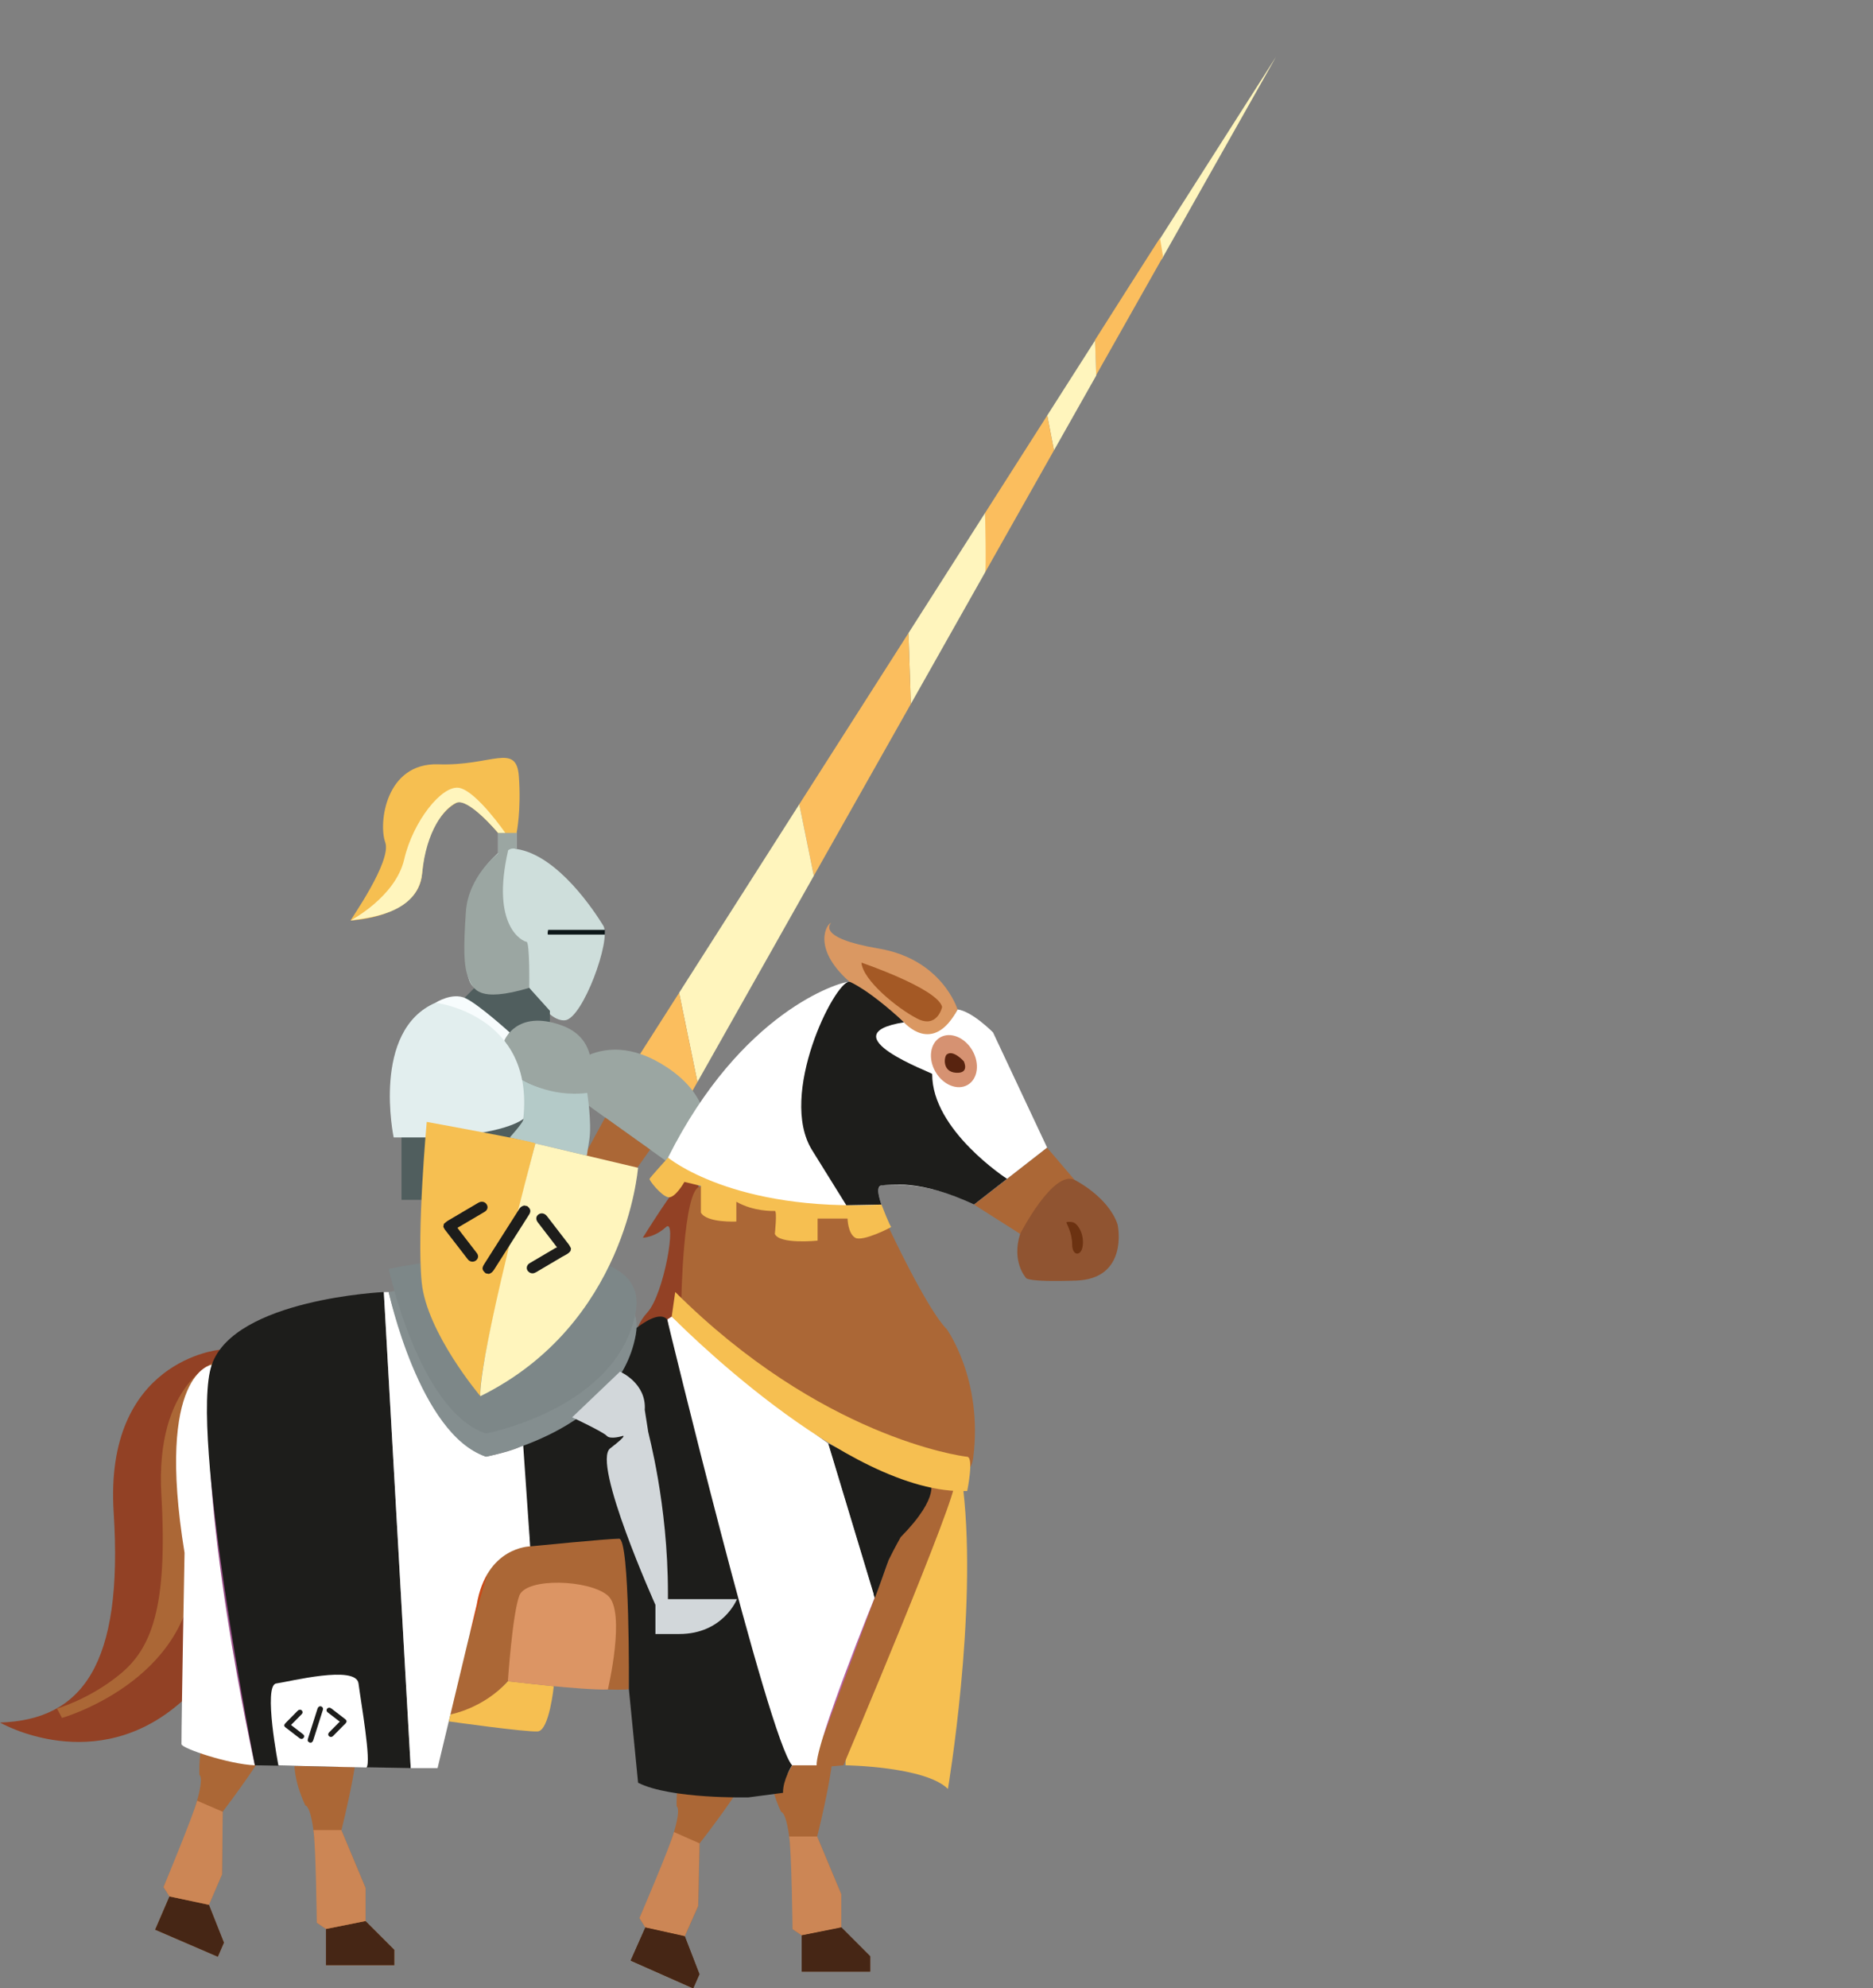 <svg id="knight_prog_1" xmlns="http://www.w3.org/2000/svg" viewBox="0 0 395.42 419.53"><rect x="0" y="0" width="395.42" height="419.53" fill="#808080" stroke="none"/><defs><style>.puvodni-vyckava-zluty-1{fill:#fff;}.puvodni-vyckava-zluty-2{fill:#0d1719;}.puvodni-vyckava-zluty-3{fill:#dc9564;}.puvodni-vyckava-zluty-4{fill:#ca4a17;}.puvodni-vyckava-zluty-5{fill:#994e89;}.puvodni-vyckava-zluty-6{fill:#9ba6a2;}.puvodni-vyckava-zluty-7{fill:#f7fcfd;}.puvodni-vyckava-zluty-8{fill:#d69272;}.puvodni-vyckava-zluty-9{fill:#e2eeee;}.puvodni-vyckava-zluty-10{fill:#fff5bd;}.puvodni-vyckava-zluty-11{fill:#ab6736;}.puvodni-vyckava-zluty-12{fill:#d2d7da;}.puvodni-vyckava-zluty-13{fill:#cededb;}.puvodni-vyckava-zluty-14{fill:#6c3211;}.puvodni-vyckava-zluty-15{fill:#848e8f;}.puvodni-vyckava-zluty-16{fill:#b4cac8;}.puvodni-vyckava-zluty-17{fill:#fbbe5e;}.puvodni-vyckava-zluty-18{fill:#f6bf51;}.puvodni-vyckava-zluty-19{fill:#505e5e;}.puvodni-vyckava-zluty-20{fill:#7d8788;}.puvodni-vyckava-zluty-21{fill:#905431;}.puvodni-vyckava-zluty-22{fill:#da9862;}.puvodni-vyckava-zluty-23{fill:#a45925;}.puvodni-vyckava-zluty-24{fill:#58230f;}.puvodni-vyckava-zluty-25{fill:#b661a2;}.puvodni-vyckava-zluty-26{fill:#462615;}.puvodni-vyckava-zluty-27{fill:#cc8655;}.puvodni-vyckava-zluty-28{fill:#1d1d1b;}.puvodni-vyckava-zluty-29{fill:#924125;}</style></defs><path class="puvodni-vyckava-zluty-11" d="m58.12,363.73l-9.95-4.29s-6.43,3.17-6.08,15.07c0,0,2.7.58-7.57,23.66l1.26,1.97-3.03,7.02,13.24,5.71,1.28-2.98-3.17-7.98,2.77-6.42.14-13.22s12.58-16.36,11.1-18.54Z"/><polygon class="puvodni-vyckava-zluty-26" points="44.11 401.91 35.78 400.14 32.75 407.16 45.99 412.87 47.28 409.89 44.11 401.91"/><g class="spear"><polygon class="puvodni-vyckava-zluty-10" points="269.38 12 244.58 50.87 245.23 54.76 269.38 12"/><path class="puvodni-vyckava-zluty-17" d="m244.89,50.25c-.23.23-13.73,21.52-13.73,21.52l.25,7.39,14.13-25.01-.65-3.9Z"/><polygon class="puvodni-vyckava-zluty-10" points="221.09 87.65 231.18 71.84 231.43 79.24 222.51 95.02 221.09 87.65"/><polygon class="puvodni-vyckava-zluty-17" points="221.09 87.65 207.96 108.24 207.98 120.75 222.51 95.02 221.09 87.65"/><path class="puvodni-vyckava-zluty-10" d="m191.8,133.57l16.16-25.33s.29,12.03.02,12.51-15.69,27.79-15.69,27.79l-.49-14.97Z"/><polygon class="puvodni-vyckava-zluty-17" points="191.8 133.57 168.74 169.7 171.81 184.79 192.29 148.54 191.8 133.57"/><polygon class="puvodni-vyckava-zluty-10" points="168.74 169.7 143.37 209.48 147.24 228.3 171.81 184.79 168.74 169.7"/><path class="puvodni-vyckava-zluty-17" d="m143.37,209.48l-9.49,14.87s4.17,1.19,10.08,9.75l3.28-5.8-3.87-18.82Z"/><path class="puvodni-vyckava-zluty-6" d="m142.83,246.55l-25.62-18.29s8.65-13.02,23.7-2.99c15.05,10.04,5.23,24.21,5.23,24.21l-3.31-2.94Z"/><polygon class="puvodni-vyckava-zluty-11" points="127.76 235.79 114.55 260 121.44 264.9 137.25 242.56 127.76 235.79"/></g><path class="puvodni-vyckava-zluty-27" d="m47.02,382.27l-.14,13.22-2.77,6.42-8.33-1.77-1.26-1.97s6.43-15.45,7.08-18.23l5.41,2.33Z"/><path class="puvodni-vyckava-zluty-11" d="m74.92,364.73h-10.84s-4.65,5.45.39,16.24c0,0,2.71-.53,2.42,24.73l1.94,1.31v7.65s14.42,0,14.42,0v-3.24s-6.07-6.07-6.07-6.07v-6.99s-5.1-12.19-5.1-12.19c0,0,5.07-20,2.85-21.42Z"/><path class="puvodni-vyckava-zluty-25" d="m172.78,369.89s13.26-32.59,11.86-32.83-4.4,3.82-4.5,4.11-7.36,28.72-7.36,28.72Z"/><polygon class="puvodni-vyckava-zluty-26" points="77.17 405.34 68.82 407.01 68.82 414.65 83.24 414.65 83.24 411.41 77.17 405.34"/><path class="puvodni-vyckava-zluty-27" d="m72.07,386.15l5.1,12.19v6.99s-8.35,1.67-8.35,1.67l-1.94-1.31s-.21-16.74-.72-19.55h5.89Z"/><path class="puvodni-vyckava-zluty-11" d="m158.98,370.53l-9.9-4.4s-6.46,3.1-6.24,15c0,0,2.69.61-7.83,23.58l1.24,1.98-3.1,6.99,13.18,5.86,1.32-2.96-3.08-8.02,2.84-6.39.29-13.22s12.76-16.22,11.3-18.42Z"/><path class="puvodni-vyckava-zluty-29" d="m147.51,250.22s-2.06-1.48-3.48-.84-8.32,11.78-8.32,11.78c0,0,2.46-.04,4.87-2.24s-.37,14.13-3.91,18-2.52,7.7-2.52,7.7l10.42-1.15,2.94-33.26"/><polygon class="puvodni-vyckava-zluty-26" points="144.55 408.55 136.25 406.69 133.14 413.67 146.32 419.53 147.63 416.56 144.55 408.55"/><path class="puvodni-vyckava-zluty-27" d="m147.68,388.94l-.29,13.22-2.84,6.39-8.31-1.86-1.24-1.98s6.6-15.38,7.28-18.16l5.39,2.39Z"/><path class="puvodni-vyckava-zluty-11" d="m175.36,366.08h-10.84s-4.65,5.45.39,16.24c0,0,2.71-.53,2.42,24.73l1.94,1.31v7.65s14.42,0,14.42,0v-3.24s-6.07-6.07-6.07-6.07v-6.99s-5.1-12.19-5.1-12.19c0,0,5.07-20,2.85-21.42Z"/><polygon class="puvodni-vyckava-zluty-26" points="177.61 406.68 169.26 408.35 169.26 416 183.68 416 183.68 412.76 177.61 406.68"/><path class="puvodni-vyckava-zluty-27" d="m172.51,387.5l5.1,12.19v6.99s-8.35,1.67-8.35,1.67l-1.94-1.31s-.21-16.74-.72-19.55h5.89Z"/><path class="puvodni-vyckava-zluty-18" d="m203.35,314.22h-2.58s-20,42.78-22.26,57.19v1.06s16.87.24,21.61,4.99c0,0,6.26-37.02,3.23-63.24Z"/><path class="puvodni-vyckava-zluty-11" d="m178.07,372.47s24.58-57.97,23.42-59.61-8.81,1.01-8.71,1.76-21.48,58.44-21.48,58.44l6.78-.59Z"/><path class="puvodni-vyckava-zluty-11" d="m187.67,259.09s8.06,17.23,12.19,21.34c0,0,7.72,10.64,5.6,27.2-2.12,16.56-57.41-25.27-57.41-25.27l-4.23-7.3s.35-24.22,3.97-24.68,36.69,4.62,39.88,8.7Z"/><path class="puvodni-vyckava-zluty-28" d="m174.82,304.54s16.16,8.23,21.48,7.89c0,0,2.56,3.05-6.15,11.9,0,0-4.89,8.52-5.52,12.73l-9.82-32.52Z"/><path class="puvodni-vyckava-zluty-1" d="m172.39,372.47h-5.15s-16.35-34.45-26.37-94.06,0,0,0,0l.95-.62s23.97,20.55,33.02,26.75l9.82,32.52s-12.45,30.64-12.26,35.42Z"/><path class="puvodni-vyckava-zluty-18" d="m142.55,272.62l-.74,5.17s37.01,37.88,62.38,36.81c0,0,1.47-7.1,0-7.23s-30.96-4.22-61.64-34.76Z"/><path class="puvodni-vyckava-zluty-11" d="m221.05,242.14l-15.43,12.02,9.75,6.19s12.16-6.26,11.49-11.39l-5.82-6.82Z"/><path class="puvodni-vyckava-zluty-21" d="m235.92,258.3c.16.46,2.27,11.52-8.71,11.9s-10.65-.63-10.65-.63c0,0-3.06-3.35-1.19-9.23,0,0,6.96-13.57,11.49-11.39.2.1,7.07,3.58,9.06,9.34Z"/><path class="puvodni-vyckava-zluty-18" d="m186.09,254.15s1.81,4.71,2.06,4.71-6.06,3.24-7.61,2.3-1.61-4.04-1.61-4.04h-6.32s0,4.65,0,4.65c0,0-8.06.84-9.03-1.42,0,0,.52-4.84,0-4.84s-4.45.13-8.13-1.94v4.17s-6.26.32-7.48-1.89v-5.63s-3.48-.84-3.48-.84c0,0-1.99,3.55-3.45,3.23s-4.04-3.57-3.91-3.88,3.91-4.47,3.91-4.47c0,0,21.05,7.06,45.06,9.9Z"/><path class="puvodni-vyckava-zluty-1" d="m205.63,254.15l15.43-12.02-11.42-24.3s-4.39-4.45-7.48-4.84c0,0-4.52,8.9-11.29,2.71s-9.29-8.71-11.55-8.58-22.83,6.33-38.29,37.13c0,0,13.71,11.51,45.06,9.9,0,0-1.45-3.65,0-4.03s10.63-.65,19.54,4.03Z"/><path class="puvodni-vyckava-zluty-28" d="m196.8,226.6c0-.26-22.06-8.32-5.94-10.9,0,0-8.39-8.65-11.55-8.58-3.16.06-15.1,23.92-7.87,35.55l7.23,11.63,7.42-.14s-1.48-3.86,0-4.03,8.37-1.32,19.54,4.03l6.97-5.43s-15.87-10.25-15.8-22.12Z"/><ellipse class="puvodni-vyckava-zluty-8" cx="201.39" cy="223.9" rx="4.5" ry="5.79" transform="translate(-84.97 130.69) rotate(-30)"/><path class="puvodni-vyckava-zluty-24" d="m199.88,222.48c-.57.45-1.02,3.68,1.94,3.87s1.65-2.42,1.65-2.42c0,0-2.23-2.52-3.58-1.45Z"/><path class="puvodni-vyckava-zluty-22" d="m202.15,212.99s-3.19-10.58-16.65-12.85c-13.45-2.27-10.06-5.37-10.06-5.37-.68-.1-4.35,5.06,3.87,12.35,0,0,3.84,1.45,11.55,8.58,0,0,6.06,7.17,11.29-2.71Z"/><path class="puvodni-vyckava-zluty-23" d="m198.89,212.44c.03.1-1.06,4.65-5.26,2.48s-11.45-8.06-11.77-11.81c0,0,15.97,5.42,17.03,9.32Z"/><path class="puvodni-vyckava-zluty-28" d="m111.94,326.28l-2.06-21.01s2.45-2.15,2.58-1.89,1.23,2.13,1.35,3.23-1.87,19.68-1.87,19.68"/><path class="puvodni-vyckava-zluty-4" d="m94.75,351.44s9.77-15.03,9.64-15.23-.52-8.77-.71-8.9-5.03,2.13-5.35,3.94-3.57,20.19-3.57,20.19Z"/><path class="puvodni-vyckava-zluty-1" d="m166.44,373.92s1.36-2.51,1.8-2.9-4.35-14.53-4.35-14.53c0,0-5.9-4.77-6.1-4.44s5.32,18.87,5.9,19.79,2.6,2.41,2.6,2.41"/><path class="puvodni-vyckava-zluty-28" d="m187.5,329.4s-2.68,7.67-2.85,7.77l-.18-.7s2.76-8.57,2.63-8.41.4,1.35.4,1.35Z"/><path class="puvodni-vyckava-zluty-5" d="m53.81,372.47s-6.84-21.74-6.97-25.16-4-18.71-3.94-19.23,1.74-19.87,1.94-19.94,4.06.77,4.71,3.03,9.68,40.06,9.29,41.48-5.03,19.8-5.03,19.8"/><path class="puvodni-vyckava-zluty-13" d="m111.71,208.35s3.82,7.24,7.56,6.93,9.87-17.09,8.1-19.96-9.52-14.84-18.32-16.19v-3.52s-3.9,0-3.9,0v4.39s-6.19,5.16-6.52,12.13-.9,14.77,1.52,16.23,11.56,0,11.56,0"/><path class="puvodni-vyckava-zluty-14" d="m225.12,257.89c.06.39,1.23,2.19,1.23,4.71s2.06,2.58,2.26,0-1.23-4.52-2.13-4.71-1.35,0-1.35,0Z"/><path class="puvodni-vyckava-zluty-29" d="m46.4,284.79s-24.46,2.14-22.4,34.36c2.06,32.22-6.71,43.74-24,44.3,0,0,20.21,11.73,38.43-4.5l7.97-74.17Z"/><path class="puvodni-vyckava-zluty-11" d="m46.4,286.84c-.61.24-13.7,4.77-12.33,28.66,1.38,23.89-2.2,32.37-8.69,37.72-6.48,5.34-13.35,7.28-13.35,7.28l1.06,1.98s26.82-7.64,27.83-31.33c0,0,.76-8.75-.96-14.43s-2.5-19.73,1.23-23.21,5.2-4.54,5.2-4.54v-2.14Z"/><path class="puvodni-vyckava-zluty-1" d="m38.32,368.02c0,.87,10.06,4.25,15.48,4.45,0,0-12.77-57.37-9.1-84.52,0,0-11.94,1.62-5.74,39.69,0,0-.65,34.32-.65,40.39Z"/><path class="puvodni-vyckava-zluty-28" d="m81.03,272.62s-31.48,1.45-36.32,15.33,9.1,84.52,9.1,84.52l32.9.59-5.68-100.44Z"/><path class="puvodni-vyckava-zluty-11" d="m95.1,361.73s6.32-.42,12.12-7c0,0,21.03,2.32,25.55,1.68,0,0,.9-31.75-2.06-31.75s-27.8-.61-27.8,7.44c0,8.05.18-.31,0,0s-8.74,30.06-8.74,30.06l.94-.44"/><path class="puvodni-vyckava-zluty-1" d="m92.39,373.07h-5.68s-5.68-100.44-5.68-100.44h1.03s6.84,29.42,20.52,34.73c0,0,6.32-1.25,7.87-2.49l1.48,21.41s-9.23.06-11.29,12.32l-8.26,34.46Z"/><path class="puvodni-vyckava-zluty-18" d="m116.91,355.79s-.94,9.33-3.37,9.53-18.78-2.11-18.78-2.11l.35-1.47s6.9-1.23,12.12-7l9.68,1.05Z"/><polygon class="puvodni-vyckava-zluty-19" points="100.16 208.44 98.05 210.56 106.47 218.97 116.09 215.65 116.09 213.28 111.73 208.44 100.16 208.44"/><path class="puvodni-vyckava-zluty-28" d="m111.94,326.28v-21.41s24.04-31.88,28.92-26.46c0,0,21.45,88.74,26.37,94.06,0,0-1.97,3.04-1.92,5.81l-7.28.96s-16.48.39-23.32-3.09l-1.94-19.74s.23-31.74-2.06-31.75-18.77,1.62-18.77,1.62Z"/><path class="puvodni-vyckava-zluty-15" d="m82.06,272.62s6.45,30.07,20.52,34.73c14.06,4.67,0,0,0,0,0,0,27.97-5.24,31.65-25.75,3.68-20.52-52.16-8.98-52.16-8.98"/><path class="puvodni-vyckava-zluty-20" d="m82.06,267.73s6.45,30.07,20.52,34.73c14.06,4.67,0,0,0,0,0,0,27.97-5.24,31.65-25.75,3.68-20.52-52.16-8.98-52.16-8.98"/><polygon class="puvodni-vyckava-zluty-19" points="88.99 253.16 84.77 253.16 84.77 238.83 89.88 239.28 89.76 253.16 88.99 253.16"/><path class="puvodni-vyckava-zluty-19" d="m102.01,238.93s8.26-3.02,8.46-2.84-.04,1.08-.08,1.13-2.7,3.1-2.78,3.1-3.9-.02-4.03-.06-1.67-1.04-1.67-1.04l.1-.29"/><path class="puvodni-vyckava-zluty-16" d="m110.21,227.8s4.66,3.19,13.76,2.8c0,0,.99,6.38.45,9.81l-.53,3.42-16.28-3.82s3.11-3.41,2.87-3.93-.26-8.29-.26-8.29Z"/><path class="puvodni-vyckava-zluty-7" d="m91.95,211.57s3.52-2.26,6.32-.95,9.33,7.22,9.33,7.22l-1.63,2.94-14.02-9.21Z"/><path class="puvodni-vyckava-zluty-6" d="m110.21,227.8s5.82,3.8,13.76,2.8c0,0,4.13-10.84-5.42-14.26s-12.08,3.23-12.08,3.23c0,0,1.6,7.93,3.75,8.22Z"/><path class="puvodni-vyckava-zluty-9" d="m90.28,239.99h-7.17s-4.77-22.55,8.84-28.42c0,0,20.97,2.52,18.52,24.52,0,0-3.85,3.48-20.19,3.9"/><path class="puvodni-vyckava-zluty-18" d="m101.42,294.59s-11.32-13.35-12.39-24,1.06-33.87,1.06-33.87c0,0,22.94,4.16,22.94,4.55s-12.48,47.42-11.61,53.32Z"/><path class="puvodni-vyckava-zluty-10" d="m113.03,241.27c-12.77,48.19-11.61,53.32-11.61,53.32,30.77-15.19,33.19-47.71,33.29-48.19l-21.68-5.13Z"/><path class="puvodni-vyckava-zluty-6" d="m111.73,208.44s.15-9.68-.58-9.73-7.6-3.15-3.87-19.31c0,0,.82-.68,1.79-.19v-3.52s-3.9,0-3.9,0v4.39s-6.31,4.74-6.82,12.34-.49,11.41.52,13.86,2.07,5.35,12.86,2.16Z"/><path class="puvodni-vyckava-zluty-2" d="m127.7,196.2h-11.98s-.24.99,0,.99h11.98s0-.99,0-.99Z"/><path class="puvodni-vyckava-zluty-3" d="m107.23,354.73s15.6,1.92,21.1,1.75c0,0,3.88-16.43,0-19.81-3.88-3.39-17.23-3.87-18.69,0s-2.42,18.06-2.42,18.06Z"/><path class="puvodni-vyckava-zluty-12" d="m136.82,301.99c0,.32,4.19,15.23,4.19,34.13v1.29s14.58,0,14.58,0c0,0-2.9,7.36-12.19,7.36h-5.03v-6.14s-13.48-30-9.55-33.03,2.61-2.61,2.61-2.61c0,0-2.57.81-3.33-.03s-7.31-3.91-7.31-3.91l10.1-9.64s5.61,2.39,5.23,8.07l.71,4.52Z"/><g><path class="puvodni-vyckava-zluty-28" d="m93.71,258.22c.3-.23.58-.5.9-.69,2.12-1.26,4.24-2.51,6.37-3.75.68-.4,1.42-.24,1.78.37.33.56.17,1.17-.45,1.54-1.18.71-2.38,1.4-3.56,2.1-.71.42-1.43.84-2.18,1.28.26.33.5.65.74.97,1.12,1.45,2.24,2.9,3.36,4.36.39.51.33,1.09-.11,1.49-.41.38-1.04.43-1.51.1-.13-.09-.25-.21-.34-.34-1.61-2.08-3.21-4.15-4.81-6.23-.13-.17-.21-.39-.31-.59.04-.2.08-.41.12-.61Z"/><path class="puvodni-vyckava-zluty-28" d="m120.44,263.95c-.41.6-1.11.85-1.72,1.21-1.84,1.1-3.69,2.18-5.54,3.27-.49.29-.97.34-1.46.01-.73-.49-.67-1.46.11-1.92,1.81-1.07,3.63-2.14,5.44-3.2.09-.05.2-.08.33-.13-.78-1.02-1.51-1.96-2.23-2.9-.61-.8-1.24-1.59-1.84-2.39-.48-.63-.39-1.3.19-1.68.57-.38,1.28-.22,1.76.39,1.56,2.01,3.12,4.03,4.66,6.05.17.23.27.51.41.76l-.1.54Z"/><path class="puvodni-vyckava-zluty-28" d="m102.54,268.66c-.8-.69-.86-1.08-.3-1.96,2.46-3.88,4.93-7.75,7.39-11.63.25-.39.59-.62,1.05-.71l.65.13c.41.36.75.74.59,1.31-.04.16-.12.32-.21.46-2.47,3.88-4.94,7.75-7.4,11.63-.28.44-.6.78-1.14.9l-.65-.13Z"/></g><path class="puvodni-vyckava-zluty-1" d="m58.78,372.52s-3.27-16.92-.47-17.31c2.81-.39,16.87-3.97,17.38,0s2.75,16.6,1.68,17.73l-18.6-.43Z"/><g><path class="puvodni-vyckava-zluty-28" d="m60.02,363.92c.11-.15.21-.3.33-.43.83-.85,1.67-1.69,2.5-2.53.27-.27.63-.29.87-.05.22.22.22.53-.02.77-.46.48-.93.94-1.4,1.42-.28.28-.56.57-.86.86.16.12.31.24.46.36.7.54,1.4,1.08,2.1,1.62.24.19.29.46.13.7-.15.23-.43.33-.69.23-.07-.03-.14-.07-.2-.11-1-.77-2.01-1.54-3-2.31-.08-.06-.14-.16-.21-.24,0-.1-.01-.2-.02-.3Z"/><path class="puvodni-vyckava-zluty-28" d="m73.16,363.3c-.12.33-.41.53-.65.77-.72.74-1.45,1.47-2.17,2.2-.19.19-.41.28-.68.18-.4-.14-.49-.6-.19-.91.71-.72,1.42-1.44,2.14-2.16.04-.04.08-.06.14-.1-.49-.38-.94-.73-1.4-1.08-.38-.29-.77-.59-1.15-.88-.3-.23-.34-.56-.12-.81.22-.25.57-.26.87-.03.97.75,1.95,1.49,2.91,2.24.11.08.19.2.28.3l.02.26Z"/><path class="puvodni-vyckava-zluty-28" d="m65.41,367.69c-.46-.22-.53-.4-.38-.87.67-2.11,1.34-4.21,2.01-6.32.07-.21.2-.36.4-.46l.32-.02c.23.12.44.25.44.54,0,.08-.02.16-.04.24-.67,2.11-1.35,4.21-2.01,6.32-.08.24-.18.44-.42.56l-.32.02Z"/></g><polygon class="puvodni-vyckava-zluty-26" points="177.63 406.68 169.28 408.35 169.28 416 183.7 416 183.7 412.76 177.63 406.68"/><polygon class="puvodni-vyckava-zluty-26" points="144.56 408.53 136.25 406.7 133.17 413.69 146.37 419.5 147.67 416.54 144.56 408.53"/><path class="puvodni-vyckava-zluty-18" d="m105.15,175.75s-6.35-7.66-8.82-6.35-6.53,5.52-7.21,14.85c-.68,9.34-14.95,9.97-15.1,9.97s8.76-12.53,7.31-16.5.05-16.84,11.23-16.45c11.18.39,16.45-4.65,16.98,2.52.53,7.16-.48,11.97-.48,11.97h-3.9Z"/><path class="puvodni-vyckava-zluty-10" d="m74.02,194.21s9.48-4.94,11.32-12.92c1.84-7.98,7.98-15.73,11.61-15.05s9.73,9.5,9.73,9.5h-1.53s-6.26-7.47-8.82-6.35-6.34,5.9-7.21,14.85c-.87,8.95-12.44,9.48-15.1,9.97Z"/></svg>